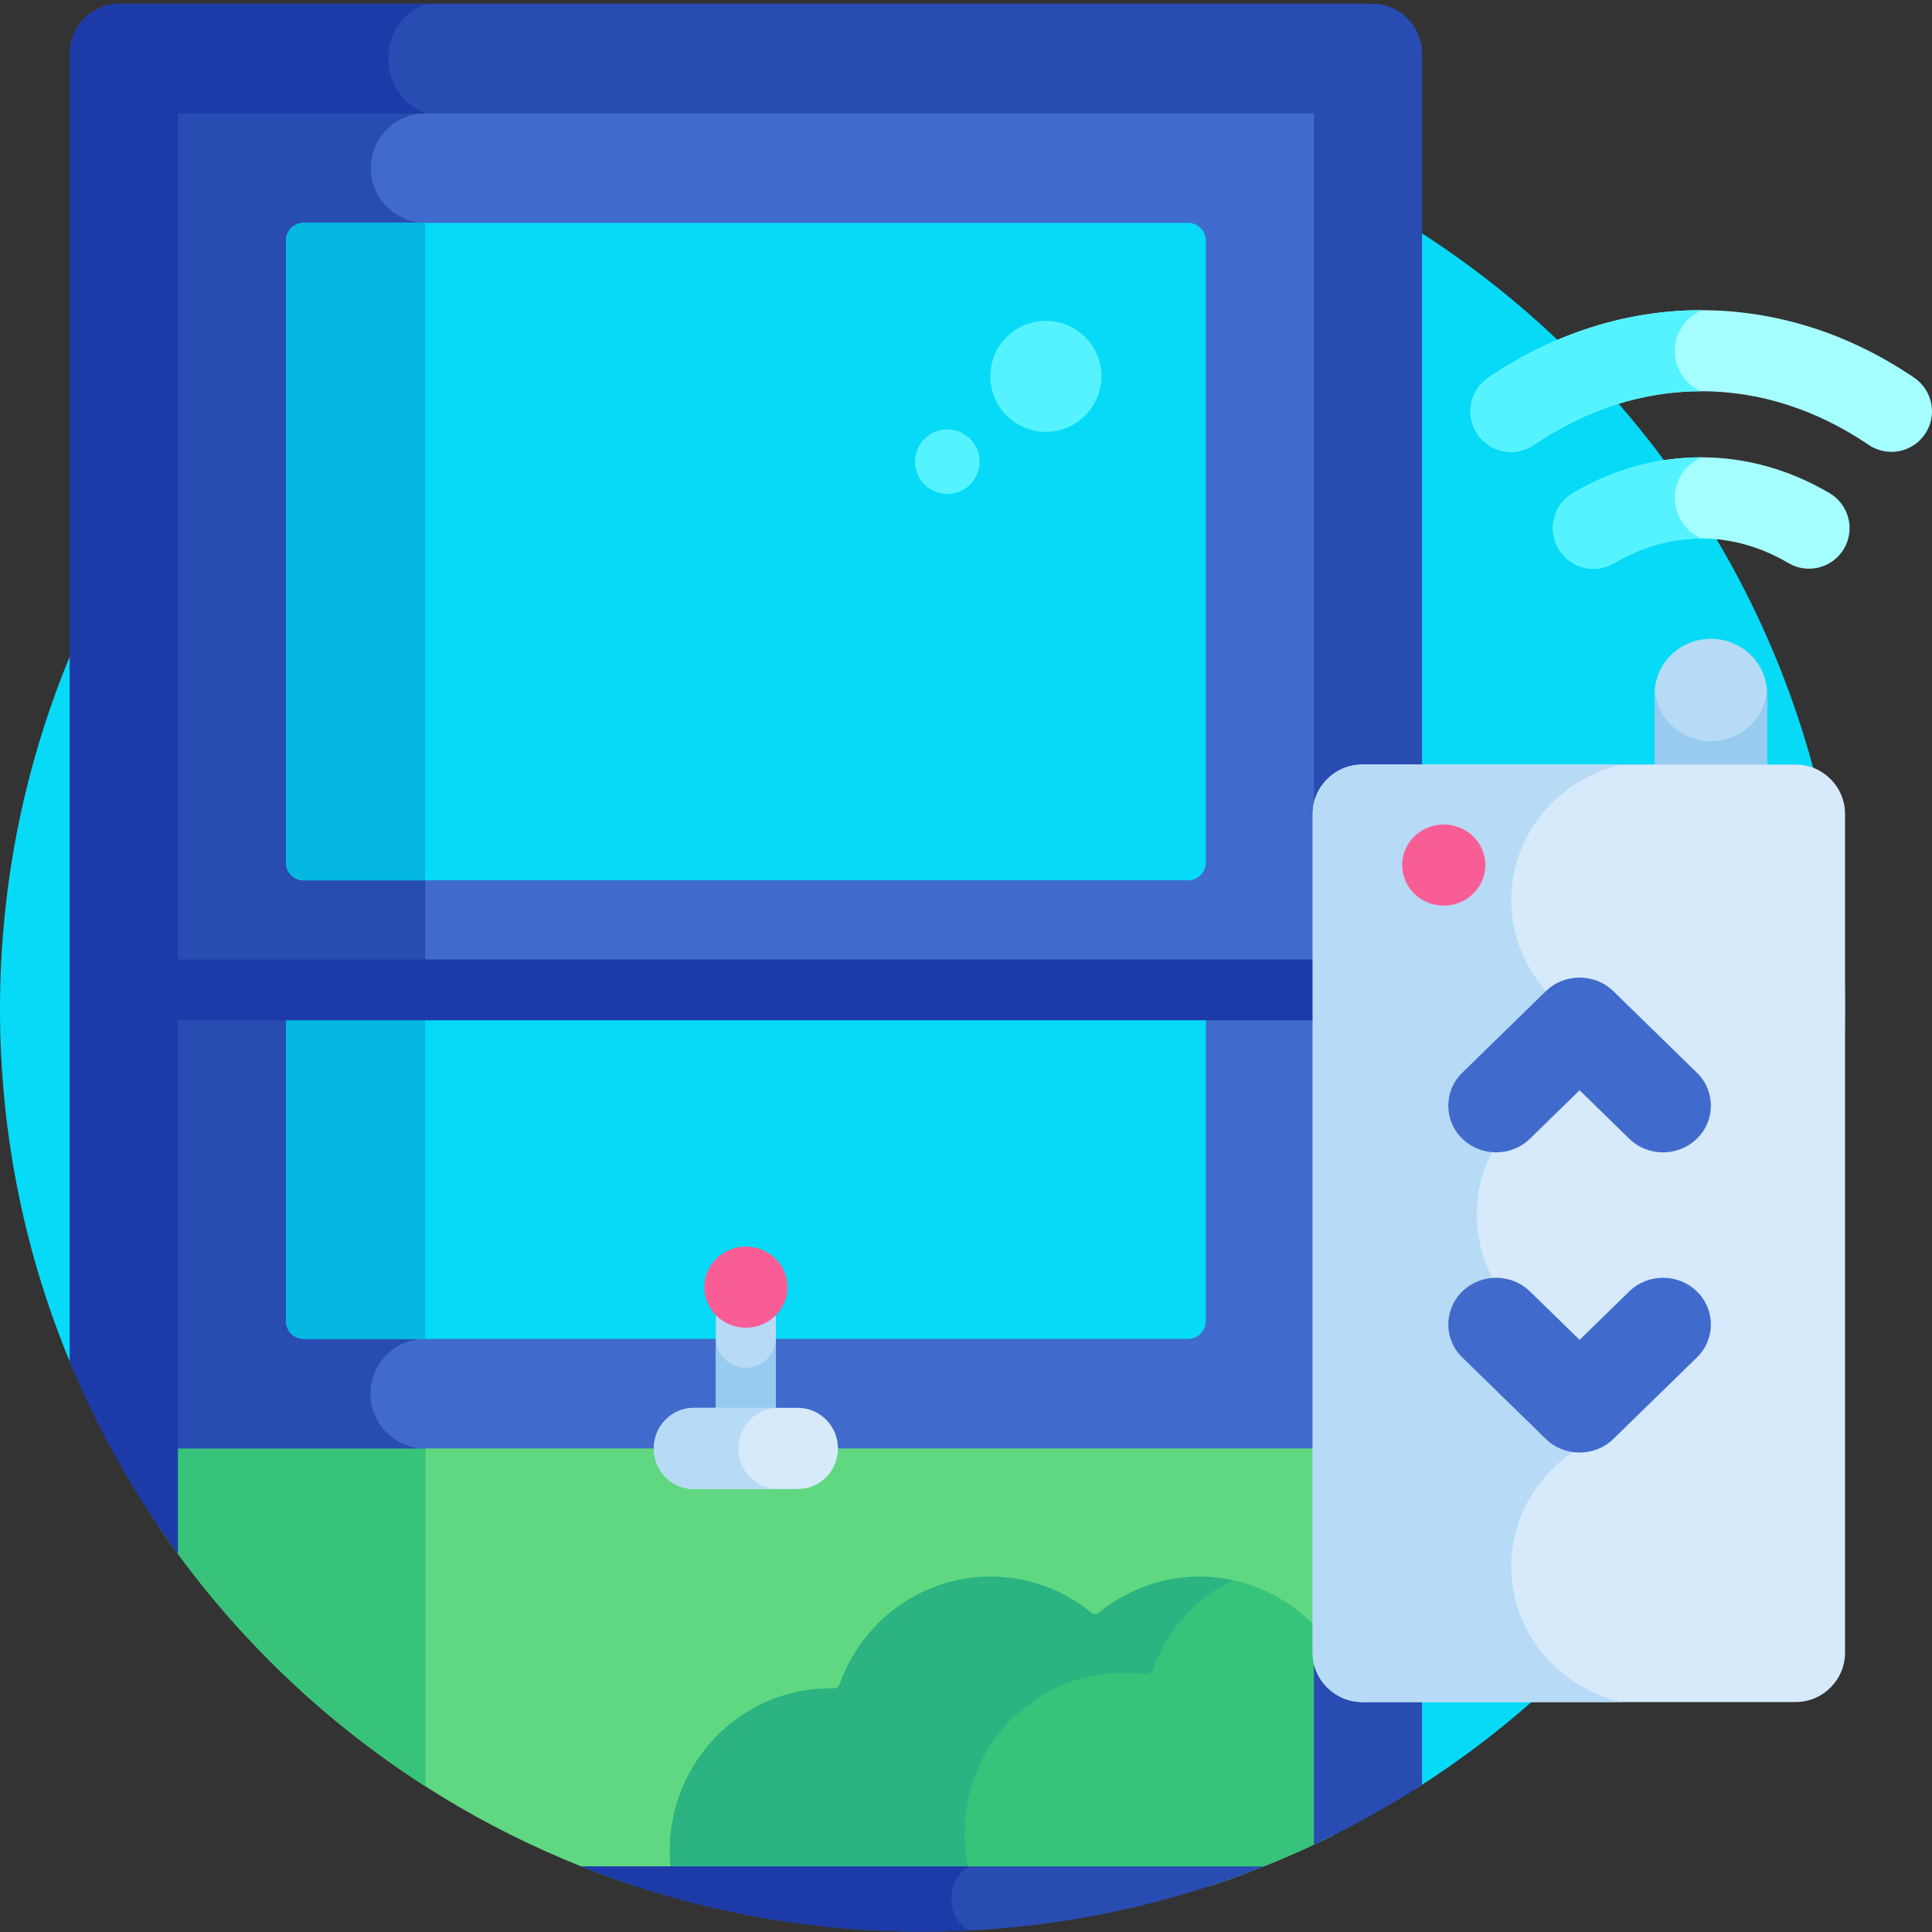 <svg height="512pt" viewBox="0 -1 512 512" width="512pt" xmlns="http://www.w3.org/2000/svg"><rect x="0" y="-1" width="512" height="512" fill="#333333" stroke="none"/><path d="m244.48 21.949c-135.023 0-244.48 109.461-244.48 244.48 0 33.957 6.926 66.289 19.438 95.676l355.301 111.23c68.625-43.293 114.219-119.77 114.219-206.906 0-135.02-109.457-244.48-244.477-244.48zm0 0" fill="#06daf7"/><path d="m41.895 403.324c30.074 44.418 74.379 78.406 126.363 95.449h152.441c11.301-3.703 22.234-8.207 32.738-13.449v-113.223h-311.543zm0 0" fill="#60d882"/><path d="m112.781 472.418v-100.316h-70.887v31.223c18.668 27.57 42.82 51.121 70.887 69.094zm0 0" fill="#37c47a"/><path d="m317.934 416.832c-10.121 0-19.41 3.594-26.711 9.578-.578.473-1.387.473-1.961 0-7.301-5.984-16.59-9.578-26.715-9.578-18.453 0-34.152 11.918-40.039 28.574-.223.629-.809 1.062-1.469 1.047-.34-.008-.68-.012-1.02-.012-23.492 0-42.531 19.297-42.531 43.105 0 3.168.348 6.25.988 9.227h142.223c11.297-3.703 22.23-8.211 32.738-13.449v-49.098c-7.605-11.68-20.66-19.395-35.504-19.395zm0 0" fill="#37c47a"/><path d="m254.938 495.859c.293-.176.586-.352.879-.52.574-.328.848-1.004.711-1.66-3.625-17.285 3.594-35.625 19.363-45.215 8.648-5.262 18.453-7.02 27.801-5.699.734.105 1.426-.316 1.672-1.016 3.129-8.91 9.199-16.805 17.848-22.066 1.16-.703 2.344-1.324 3.539-1.902-2.844-.613-5.789-.949-8.816-.949-10.121 0-19.41 3.594-26.711 9.578-.578.473-1.387.473-1.961 0-7.301-5.984-16.59-9.578-26.715-9.578-18.453 0-34.152 11.918-40.039 28.574-.223.629-.809 1.062-1.469 1.047-.34-.008-.68-.012-1.023-.012-23.488 0-42.531 19.297-42.531 43.105 0 3.168.352 6.254.992 9.227h72.277c1.324-1.039 2.711-2.02 4.184-2.914zm0 0" fill="#2bb381"/><path d="m41.895 261.328h311.543v121.523h-311.543zm0 0" fill="#406bcc"/><path d="m41.895 23.309h311.543v238.02h-311.543zm0 0" fill="#406bcc"/><path d="m98.168 368.336c0-8.016 6.5-14.516 14.516-14.516v-92.492h-70.789v121.523h70.789c-8.016 0-14.516-6.496-14.516-14.516zm0 0" fill="#284cb2"/><path d="m98.266 43.551c0-7.984 6.449-14.457 14.418-14.512v-5.73h-70.789v238.02h70.789v-203.266c-7.969-.055-14.418-6.527-14.418-14.512zm0 0" fill="#284cb2"/><path d="m154.035 493.625c27.977 11.148 58.492 17.285 90.445 17.285 31.949 0 62.465-6.137 90.441-17.285zm0 0" fill="#284cb2"/><path d="m256.941 493.625h-102.906c27.977 11.148 58.492 17.285 90.445 17.285 4.164 0 8.301-.113 12.414-.316-6.434-3.426-6.297-13.551.047-16.969zm0 0" fill="#1d3ba8"/><path d="m363.816 0h-332.301c-7.168 0-13.027 5.941-13.027 13.203v346.609c7.52 18.188 17.172 35.262 28.645 50.926v-381.707h301.066v458.828c9.93-4.66 19.5-9.957 28.648-15.859v-458.797c0-7.262-5.867-13.203-13.031-13.203zm0 0" fill="#284cb2"/><path d="m314.883 261.328h-234.434c-2.578 0-4.672 2.121-4.672 4.734v83.023c0 2.613 2.094 4.734 4.672 4.734h234.434c2.578 0 4.668-2.121 4.668-4.734v-83.023c0-2.613-2.09-4.734-4.668-4.734zm0 0" fill="#06daf7"/><path d="m75.777 266.062v83.023c0 2.613 2.094 4.734 4.672 4.734h32.234v-92.492h-32.234c-2.578 0-4.672 2.121-4.672 4.734zm0 0" fill="#05b8e2"/><path d="m314.883 58.066h-234.434c-2.578 0-4.672 2.121-4.672 4.734v164.762c0 2.613 2.094 4.734 4.672 4.734h234.434c2.578 0 4.668-2.121 4.668-4.734v-164.762c0-2.613-2.09-4.734-4.668-4.734zm0 0" fill="#06daf7"/><path d="m112.684 58.066h-32.234c-2.578 0-4.672 2.121-4.672 4.734v164.762c0 2.613 2.094 4.734 4.672 4.734h32.234zm0 0" fill="#05b8e2"/><path d="m197.664 390.918c-4.395 0-7.957-3.609-7.957-8.066v-37.773c0-4.457 3.562-8.066 7.957-8.066 4.395 0 7.957 3.609 7.957 8.066v37.773c0 4.457-3.562 8.066-7.957 8.066zm0 0" fill="#b7dbf6"/><path d="m197.664 361.48c-4.395 0-7.957-3.609-7.957-8.066v29.438c0 4.457 3.562 8.066 7.957 8.066 4.398 0 7.961-3.609 7.961-8.066v-29.438c0 4.457-3.562 8.066-7.961 8.066zm0 0" fill="#97cbef"/><path d="m211.457 393.605h-27.582c-5.863 0-10.609-4.812-10.609-10.754 0-5.938 4.75-10.75 10.609-10.75h27.582c5.859 0 10.609 4.812 10.609 10.75.004 5.941-4.75 10.754-10.609 10.754zm0 0" fill="#d6eafc"/><path d="m195.676 382.852c0-5.938 4.75-10.75 10.609-10.75h-22.41c-5.863 0-10.609 4.812-10.609 10.75 0 5.941 4.75 10.754 10.609 10.754h22.41c-5.859 0-10.609-4.812-10.609-10.754zm0 0" fill="#b7dbf6"/><path d="m112.781 0h-81.266c-7.168 0-13.027 5.941-13.027 13.203v346.609c7.52 18.188 17.172 35.262 28.645 50.926v-381.707h65.652c-13.164-5.184-13.184-23.84-.004-29.031zm0 0" fill="#1d3ba8"/><path d="m355.75 269.395h-316.168c-4.398 0-7.957-3.609-7.957-8.066 0-4.453 3.562-8.062 7.957-8.062h316.168c4.395 0 7.957 3.609 7.957 8.062 0 4.457-3.562 8.066-7.957 8.066zm0 0" fill="#1d3ba8"/><path d="m488.664 144.426c3.02-5.113 1.32-11.707-3.793-14.727-21.465-12.672-46.551-12.684-68.043 0-5.113 3.02-6.812 9.613-3.793 14.727 3.016 5.113 9.609 6.816 14.727 3.793 14.703-8.68 31.441-8.695 46.176 0 5.113 3.02 11.707 1.324 14.727-3.793zm0 0" fill="#a6ffff"/><path d="m406.496 116.891c27.844-18.938 60.828-18.961 88.703-.004 4.91 3.34 11.598 2.066 14.938-2.844 3.34-4.91 2.066-11.598-2.844-14.938-35.066-23.852-77.762-23.891-112.895 0-4.91 3.34-6.184 10.031-2.844 14.941 3.336 4.902 10.023 6.188 14.941 2.844zm0 0" fill="#a6ffff"/><path d="m438.527 203.766v-20.961c0-8.016 6.664-14.516 14.879-14.516 8.219 0 14.883 6.5 14.883 14.516v20.961zm0 0" fill="#b7dbf6"/><path d="m453.406 195.422c-7.887 0-14.324-5.992-14.828-13.566-.02.316-.051.629-.051.949v20.961h29.762v-20.961c0-.32-.031-.633-.051-.949-.504 7.574-6.941 13.566-14.832 13.566zm0 0" fill="#97cbef"/><path d="m360.969 450.059h114.906c7.195 0 13.082-5.883 13.082-13.078v-222.285c0-7.195-5.887-13.082-13.082-13.082h-114.906c-7.195 0-13.082 5.887-13.082 13.082v222.285c0 7.195 5.887 13.078 13.082 13.078zm0 0" fill="#d6eafc"/><path d="m400.508 414.148c0-15.738 10.141-29.164 24.406-34.449v-22.211c-18.879-2.094-33.551-17.684-33.551-36.617 0-18.93 14.672-34.52 33.551-36.613v-12.277c-14.266-5.289-24.406-18.715-24.406-34.453 0-17.5 12.535-32.141 29.34-35.91h-68.699c-7.293 0-13.262 5.805-13.262 12.902v222.637c0 7.098 5.969 12.906 13.262 12.906h68.699c-16.805-3.773-29.34-18.414-29.34-35.914zm0 0" fill="#b7dbf6"/><path d="m405.457 300.766 13.152-12.832 13.152 12.832c4.949 4.832 12.98 4.832 17.93 0 4.953-4.828 4.953-12.664 0-17.492l-22.117-21.582c-4.949-4.828-12.98-4.828-17.93 0l-22.121 21.582c-4.949 4.828-4.949 12.664 0 17.492 4.953 4.832 12.984 4.832 17.934 0zm0 0" fill="#406bcc"/><path d="m427.574 380.32 22.121-21.578c4.949-4.832 4.949-12.664 0-17.496-4.953-4.828-12.98-4.828-17.934 0l-13.152 12.832-13.152-12.832c-4.949-4.828-12.98-4.828-17.93 0-4.953 4.832-4.953 12.664 0 17.496l22.117 21.578c4.953 4.832 12.98 4.832 17.93 0zm0 0" fill="#406bcc"/><path d="m382.625 239.004c6.074 0 11.008-4.824 11.008-10.754 0-5.074-3.629-9.5-8.859-10.535-6.641-1.316-13.184 3.625-13.184 10.535 0 5.906 4.922 10.754 11.035 10.754zm0 0" fill="#f95d95"/><path d="m197.676 350.863c6.078 0 11.012-4.828 11.012-10.754 0-5.074-3.629-9.504-8.863-10.539-6.637-1.316-13.18 3.629-13.18 10.539 0 5.906 4.922 10.754 11.031 10.754zm0 0" fill="#f95d95"/><g fill="#55f3ff"><path d="m443.859 130.941c0-4.949 3-8.965 7.059-10.75-11.66-.012-23.328 3.156-34.09 9.508-5.113 3.02-6.812 9.613-3.793 14.727 3.02 5.113 9.609 6.816 14.727 3.793 7.371-4.348 15.25-6.523 23.137-6.512-4.152-1.832-7.039-5.977-7.039-10.766zm0 0"/><path d="m443.859 92.012c0-5.004 3.062-9.047 7.184-10.805-19.508-.043-39.023 5.918-56.645 17.898-4.91 3.34-6.184 10.031-2.844 14.941 3.336 4.902 10.023 6.188 14.938 2.844 13.883-9.441 29.043-14.18 44.211-14.211-4.043-1.871-6.844-5.957-6.844-10.668zm0 0"/><path d="m291.059 93.875c-2.684-7.672-11.078-11.719-18.75-9.035-7.672 2.68-11.715 11.074-9.035 18.746 2.684 7.672 11.078 11.719 18.75 9.035 7.672-2.684 11.715-11.074 9.035-18.746zm0 0"/><path d="m259.125 118.531c-1.559-4.461-6.438-6.816-10.902-5.254-4.461 1.559-6.812 6.438-5.254 10.898 1.562 4.461 6.441 6.816 10.902 5.254 4.461-1.559 6.812-6.438 5.254-10.898zm0 0"/></g></svg>